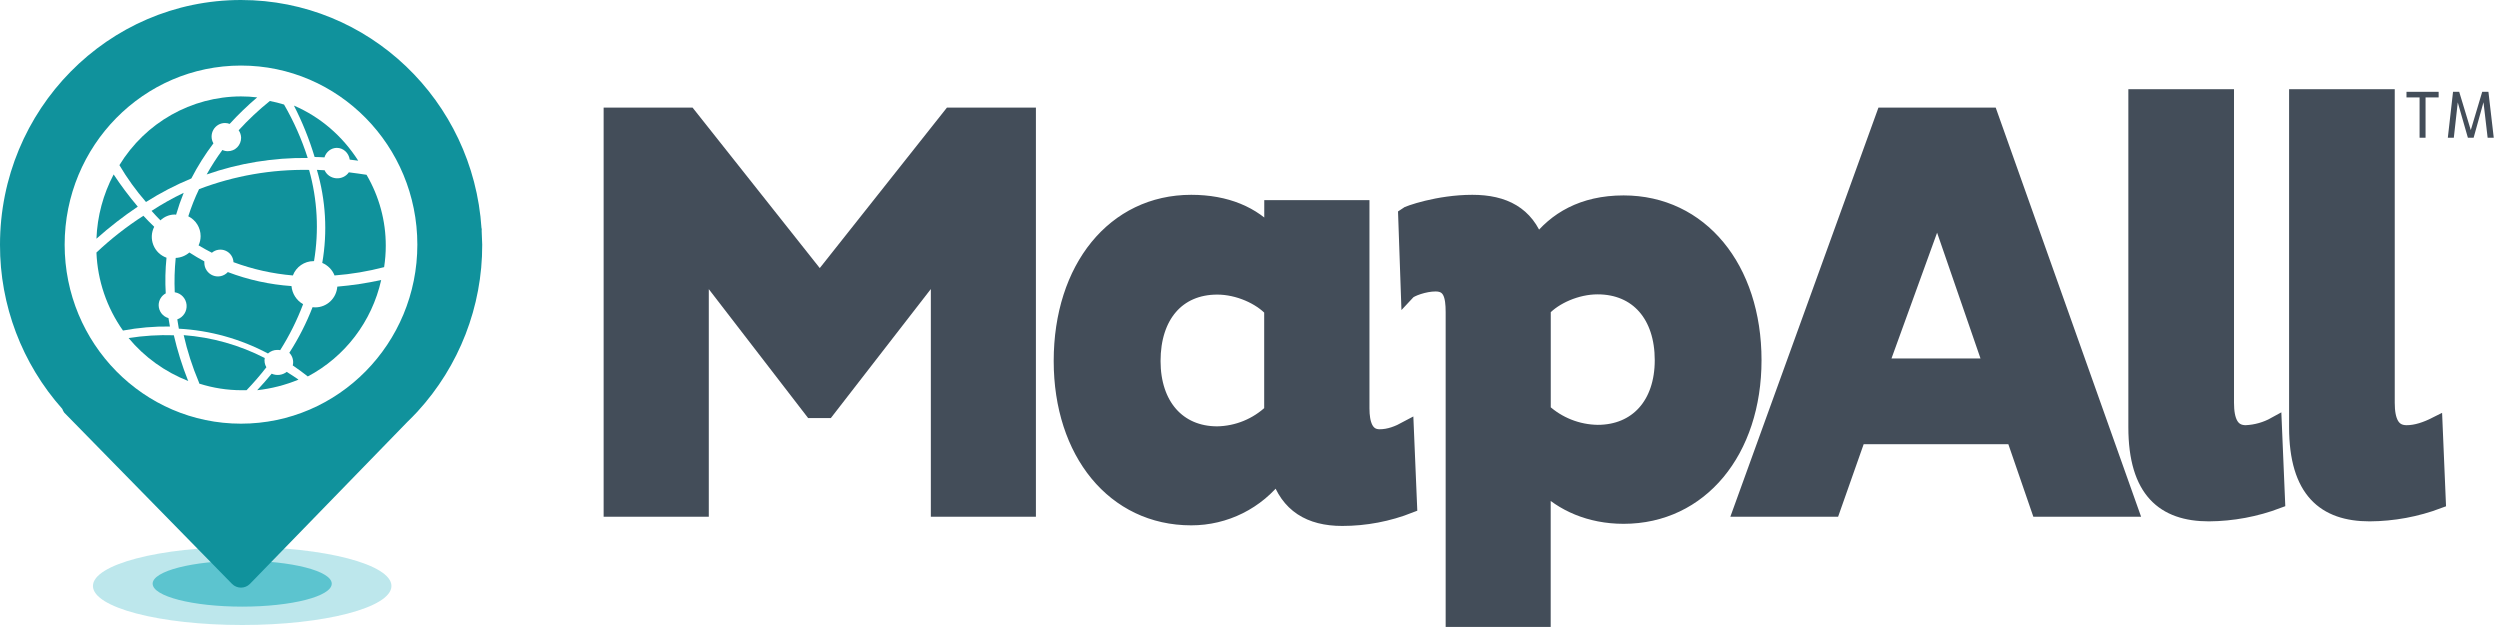 <?xml version="1.0" encoding="UTF-8"?>
<svg width="376px" height="95px" viewBox="0 0 376 95" version="1.1" xmlns="http://www.w3.org/2000/svg" xmlns:xlink="http://www.w3.org/1999/xlink">
    <title>2D1F6905-B826-43E6-ABE6-949B1D786D98@1x</title>
    <g id="Page-1" stroke="none" stroke-width="1" fill="none" fill-rule="evenodd">
        <g id="example-test-light" transform="translate(-301, -139)" fill-rule="nonzero">
            <g id="mapall_vector_logo_website" transform="translate(301, 139)">
                <polygon id="Path" stroke="#434D59" stroke-width="2.16" fill="#434D59" points="141.078 40.317 124.429 61.796 122.074 61.796 105.524 40.317 105.524 76.641 91.866 76.641 91.866 17.262 103.639 17.262 123.293 42.059 142.943 17.262 154.721 17.262 154.721 76.641 141.078 76.641"></polygon>
                <path d="M204.887,61.422 C204.887,63.695 205.457,65.641 207.492,65.641 C208.955,65.641 210.26,65.115 211.56,64.41 L212.05,76.087 C208.808,77.366 205.355,78.022 201.871,78.022 C196.97,78.022 193.649,76 192.186,71.428 C189.102,75.531 184.278,77.94 179.16,77.931 C167.522,77.931 159.556,68.084 159.556,54.287 C159.556,40.311 167.533,30.38 179.16,30.38 C184.438,30.38 188.521,32.138 191.225,35.213 L191.225,31.183 L204.887,31.183 L204.887,61.422 Z M191.213,46.568 C189.502,44.723 186.248,43.227 183.074,43.227 C177.132,43.227 173.468,47.534 173.468,54.302 C173.468,60.896 177.211,65.202 183.074,65.202 C186.108,65.152 189.012,63.959 191.213,61.861 L191.213,46.568 Z" id="Shape" stroke="#434D59" stroke-width="2.16" fill="#434D59"></path>
                <path d="M218.507,93.213 L218.507,46.939 C218.507,44.498 218.101,42.756 215.907,42.756 C214.198,42.756 212.169,43.541 211.766,43.976 L211.36,32.299 C211.683,32.036 216.317,30.38 221.436,30.38 C226.227,30.38 229.641,32.126 231.184,36.568 C233.868,32.997 238.012,30.47 244.188,30.47 C255.807,30.47 263.854,40.315 263.854,54.171 C263.854,67.853 255.807,77.702 244.188,77.702 C239.069,77.702 234.925,75.783 232.144,72.993 L232.144,93.213 L218.507,93.213 Z M232.155,46.503 L232.155,61.751 C234.375,63.785 237.268,64.933 240.281,64.977 C246.134,64.977 249.954,60.794 249.954,54.171 C249.954,47.461 246.217,43.192 240.281,43.192 C237.112,43.192 233.864,44.675 232.155,46.503 L232.155,46.503 Z" id="Shape" stroke="#434D59" stroke-width="2.16" fill="#434D59"></path>
                <path d="M283.277,17.262 L299.392,17.262 L320.493,76.641 L306.586,76.641 L302.825,65.73 L279.53,65.73 L275.685,76.641 L261.782,76.641 L283.277,17.262 Z M282.94,54.988 L299.381,54.988 L291.365,31.759 L282.94,54.988 Z" id="Shape" stroke="#434D59" stroke-width="2.16" fill="#434D59"></path>
                <path d="M334.915,14.5 L334.915,60.582 C334.915,63.284 335.649,65.029 337.773,65.029 C339.294,64.961 340.778,64.543 342.108,63.807 L342.596,75.396 C339.28,76.651 335.764,77.307 332.216,77.332 C325.432,77.332 321.184,73.84 321.184,64.243 L321.184,14.5 L334.915,14.5 Z" id="Path" stroke="#434D59" stroke-width="2.16" fill="#434D59"></path>
                <path d="M359.09,14.5 L359.09,60.582 C359.09,63.284 359.825,65.029 361.952,65.029 C363.421,65.029 364.894,64.506 366.283,63.807 L366.771,75.411 C363.454,76.661 359.939,77.312 356.391,77.332 C349.607,77.332 345.359,73.84 345.359,64.243 L345.359,14.5 L359.09,14.5 Z" id="Path" stroke="#434D59" stroke-width="2.16" fill="#434D59"></path>
                <ellipse id="Oval" fill="#5CC4CF" opacity="0.4" cx="36.426" cy="88.131" rx="22.448" ry="5.869"></ellipse>
                <ellipse id="Oval" fill="#5CC4CF" cx="36.426" cy="87.786" rx="13.469" ry="3.452"></ellipse>
                <path d="M72.442,34.712 C72.469,34.497 72.461,34.362 72.419,34.335 L72.419,34.335 C71.166,15.149 55.451,0 36.248,0 L36.248,0 C16.236,0 0,16.485 0,36.811 C-0.024,45.906 3.31,54.693 9.368,61.497 C9.438,61.694 9.535,61.881 9.655,62.054 L34.907,87.827 C35.261,88.18 35.742,88.379 36.244,88.379 C36.745,88.379 37.226,88.18 37.58,87.827 L61.27,63.453 C61.787,62.956 62.285,62.441 62.78,61.914 L62.78,61.914 C69.072,55.059 72.55,46.1 72.525,36.811 C72.502,36.092 72.48,35.4 72.442,34.712 Z M36.248,63.72 C21.598,63.72 9.723,51.663 9.723,36.792 C9.723,21.921 21.594,9.86 36.248,9.86 C50.901,9.86 62.769,21.917 62.769,36.792 C62.769,51.667 50.894,63.72 36.248,63.72 L36.248,63.72 Z" id="Shape" fill="#10929C"></path>
                <path d="M20.722,31.078 C19.418,29.539 18.206,27.923 17.092,26.238 C15.518,29.219 14.633,32.525 14.505,35.904 L14.505,35.904 C16.466,34.153 18.543,32.541 20.722,31.078 L20.722,31.078 Z" id="Path" fill="#10929C"></path>
                <path d="M28.777,26.839 C29.731,24.987 30.843,23.221 32.098,21.563 C31.735,20.933 31.733,20.153 32.093,19.52 C32.453,18.888 33.121,18.499 33.842,18.501 C34.082,18.502 34.319,18.547 34.542,18.635 C35.838,17.219 37.22,15.886 38.68,14.645 C37.869,14.548 37.053,14.5 36.237,14.5 C28.789,14.519 21.878,18.427 17.959,24.837 C19.122,26.804 20.46,28.66 21.957,30.38 C24.126,29.004 26.408,27.819 28.777,26.839 L28.777,26.839 Z" id="Path" fill="#10929C"></path>
                <path d="M23.863,45.906 C23.863,45.16 24.272,44.475 24.928,44.122 C24.823,42.335 24.861,40.542 25.043,38.761 C24.139,38.44 23.418,37.744 23.064,36.853 C22.71,35.961 22.757,34.96 23.194,34.106 C22.636,33.569 22.085,33.022 21.567,32.452 C19.047,34.072 16.683,35.923 14.505,37.98 C14.672,42.195 16.058,46.271 18.495,49.713 C20.823,49.278 23.188,49.075 25.557,49.107 C25.475,48.681 25.405,48.263 25.338,47.845 C24.47,47.599 23.869,46.809 23.863,45.906 L23.863,45.906 Z" id="Path" fill="#10929C"></path>
                <path d="M58.02,36.953 C58.027,33.22 57.031,29.547 55.127,26.287 C54.259,26.15 53.369,26.035 52.466,25.917 C52.049,26.532 51.31,26.876 50.546,26.811 C49.781,26.746 49.118,26.282 48.822,25.606 C48.434,25.584 48.047,25.558 47.66,25.547 C48.999,30.099 49.276,34.876 48.469,39.542 C49.324,39.908 49.989,40.588 50.313,41.428 C52.835,41.235 55.332,40.816 57.772,40.178 C57.937,39.11 58.02,38.032 58.02,36.953 Z" id="Path" fill="#10929C"></path>
                <path d="M28.262,57.2 C27.389,54.993 26.681,52.729 26.145,50.424 C23.868,50.348 21.589,50.488 19.34,50.843 C21.715,53.706 24.806,55.932 28.319,57.308 C28.306,57.285 28.294,57.259 28.285,57.234 C28.276,57.223 28.268,57.212 28.262,57.2 L28.262,57.2 Z" id="Path" fill="#10929C"></path>
                <path d="M34.259,22.74 C33.979,22.739 33.702,22.678 33.447,22.56 C32.582,23.733 31.792,24.962 31.082,26.238 C35.97,24.536 41.11,23.698 46.278,23.758 C45.383,20.957 44.19,18.263 42.72,15.724 L42.72,15.724 C42.018,15.507 41.306,15.329 40.585,15.19 C38.912,16.534 37.344,18.005 35.893,19.593 C36.127,19.921 36.256,20.314 36.264,20.72 C36.266,21.258 36.055,21.775 35.678,22.155 C35.301,22.535 34.79,22.745 34.259,22.74 L34.259,22.74 Z" id="Path" fill="#10929C"></path>
                <path d="M50.655,22.239 C51.628,22.239 52.456,22.99 52.602,24.006 C53.026,24.057 53.448,24.108 53.876,24.166 C51.506,20.449 48.139,17.564 44.206,15.881 C45.472,18.349 46.514,20.937 47.32,23.612 C47.804,23.612 48.295,23.643 48.797,23.671 C49.06,22.821 49.808,22.244 50.655,22.239 Z" id="Path" fill="#10929C"></path>
                <path d="M47.416,46.229 C47.28,46.228 47.144,46.219 47.009,46.203 C46.078,48.602 44.908,50.9 43.515,53.059 C44.004,53.559 44.2,54.28 44.032,54.962 C44.79,55.477 45.543,56.025 46.293,56.618 C51.9,53.655 55.936,48.353 57.33,42.118 C55.152,42.587 52.947,42.918 50.729,43.111 C50.605,44.867 49.159,46.228 47.416,46.229 L47.416,46.229 Z" id="Path" fill="#10929C"></path>
                <path d="M42.141,52.664 C43.52,50.483 44.675,48.165 45.587,45.748 C44.594,45.187 43.941,44.167 43.841,43.025 C40.565,42.799 37.339,42.09 34.267,40.922 C33.694,41.542 32.802,41.744 32.021,41.432 C31.239,41.12 30.728,40.357 30.732,39.511 C30.728,39.444 30.728,39.377 30.732,39.31 C29.966,38.894 29.215,38.449 28.48,37.975 C27.905,38.471 27.183,38.758 26.427,38.793 C26.255,40.509 26.206,42.235 26.282,43.958 C27.235,44.099 27.97,44.877 28.06,45.844 C28.151,46.81 27.575,47.713 26.665,48.032 C26.734,48.502 26.81,48.969 26.898,49.436 C31.582,49.688 36.155,50.961 40.302,53.166 C40.685,52.818 41.181,52.626 41.696,52.626 C41.845,52.623 41.994,52.636 42.141,52.664 Z" id="Path" fill="#10929C"></path>
                <path d="M39.8,53.837 C36.015,51.893 31.876,50.725 27.629,50.404 C28.175,52.808 28.932,55.161 29.891,57.434 L29.977,57.697 C32.039,58.354 34.19,58.689 36.354,58.689 C36.597,58.689 36.836,58.689 37.079,58.689 L37.105,58.663 L37.105,58.663 C38.15,57.574 39.137,56.431 40.062,55.238 C39.814,54.819 39.727,54.326 39.815,53.848 L39.8,53.837 Z" id="Path" fill="#10929C"></path>
                <path d="M26.486,32.29 C26.812,31.171 27.193,30.073 27.629,28.999 C25.966,29.794 24.351,30.702 22.794,31.716 C23.23,32.21 23.674,32.685 24.127,33.142 C24.722,32.58 25.484,32.269 26.273,32.266 C26.346,32.266 26.416,32.29 26.486,32.29 Z" id="Path" fill="#10929C"></path>
                <path d="M30.173,35.513 C30.173,35.993 30.068,36.468 29.866,36.903 C30.526,37.3 31.193,37.669 31.868,38.012 C32.443,37.525 33.246,37.408 33.937,37.71 C34.628,38.012 35.085,38.68 35.116,39.432 C37.989,40.497 40.993,41.169 44.047,41.428 C44.536,40.133 45.778,39.275 47.166,39.273 L47.229,39.273 C47.992,34.701 47.739,30.018 46.487,25.554 C40.835,25.453 35.216,26.436 29.936,28.449 C29.303,29.77 28.763,31.134 28.319,32.53 C29.456,33.092 30.174,34.248 30.173,35.513 L30.173,35.513 Z" id="Path" fill="#10929C"></path>
                <path d="M40.858,56.204 C40.179,57.03 39.453,57.858 38.68,58.689 C40.824,58.449 42.918,57.913 44.897,57.096 C44.319,56.691 43.726,56.304 43.121,55.928 C42.489,56.429 41.605,56.537 40.858,56.204 L40.858,56.204 Z" id="Path" fill="#10929C"></path>
                <polygon id="Path" fill="#434D59" points="363.904 14.652 361.936 14.652 361.936 13.809 366.771 13.809 366.771 14.652 364.804 14.652 364.804 20.714 363.904 20.714"></polygon>
                <polygon id="Path" fill="#434D59" points="374.14 20.714 373.517 15.374 372.033 20.714 371.169 20.714 369.648 15.401 369.054 20.714 368.153 20.714 368.936 13.809 369.863 13.809 371.606 19.568 373.324 13.809 374.259 13.809 375.06 20.714"></polygon>
            </g>
        </g>
    </g>
</svg>